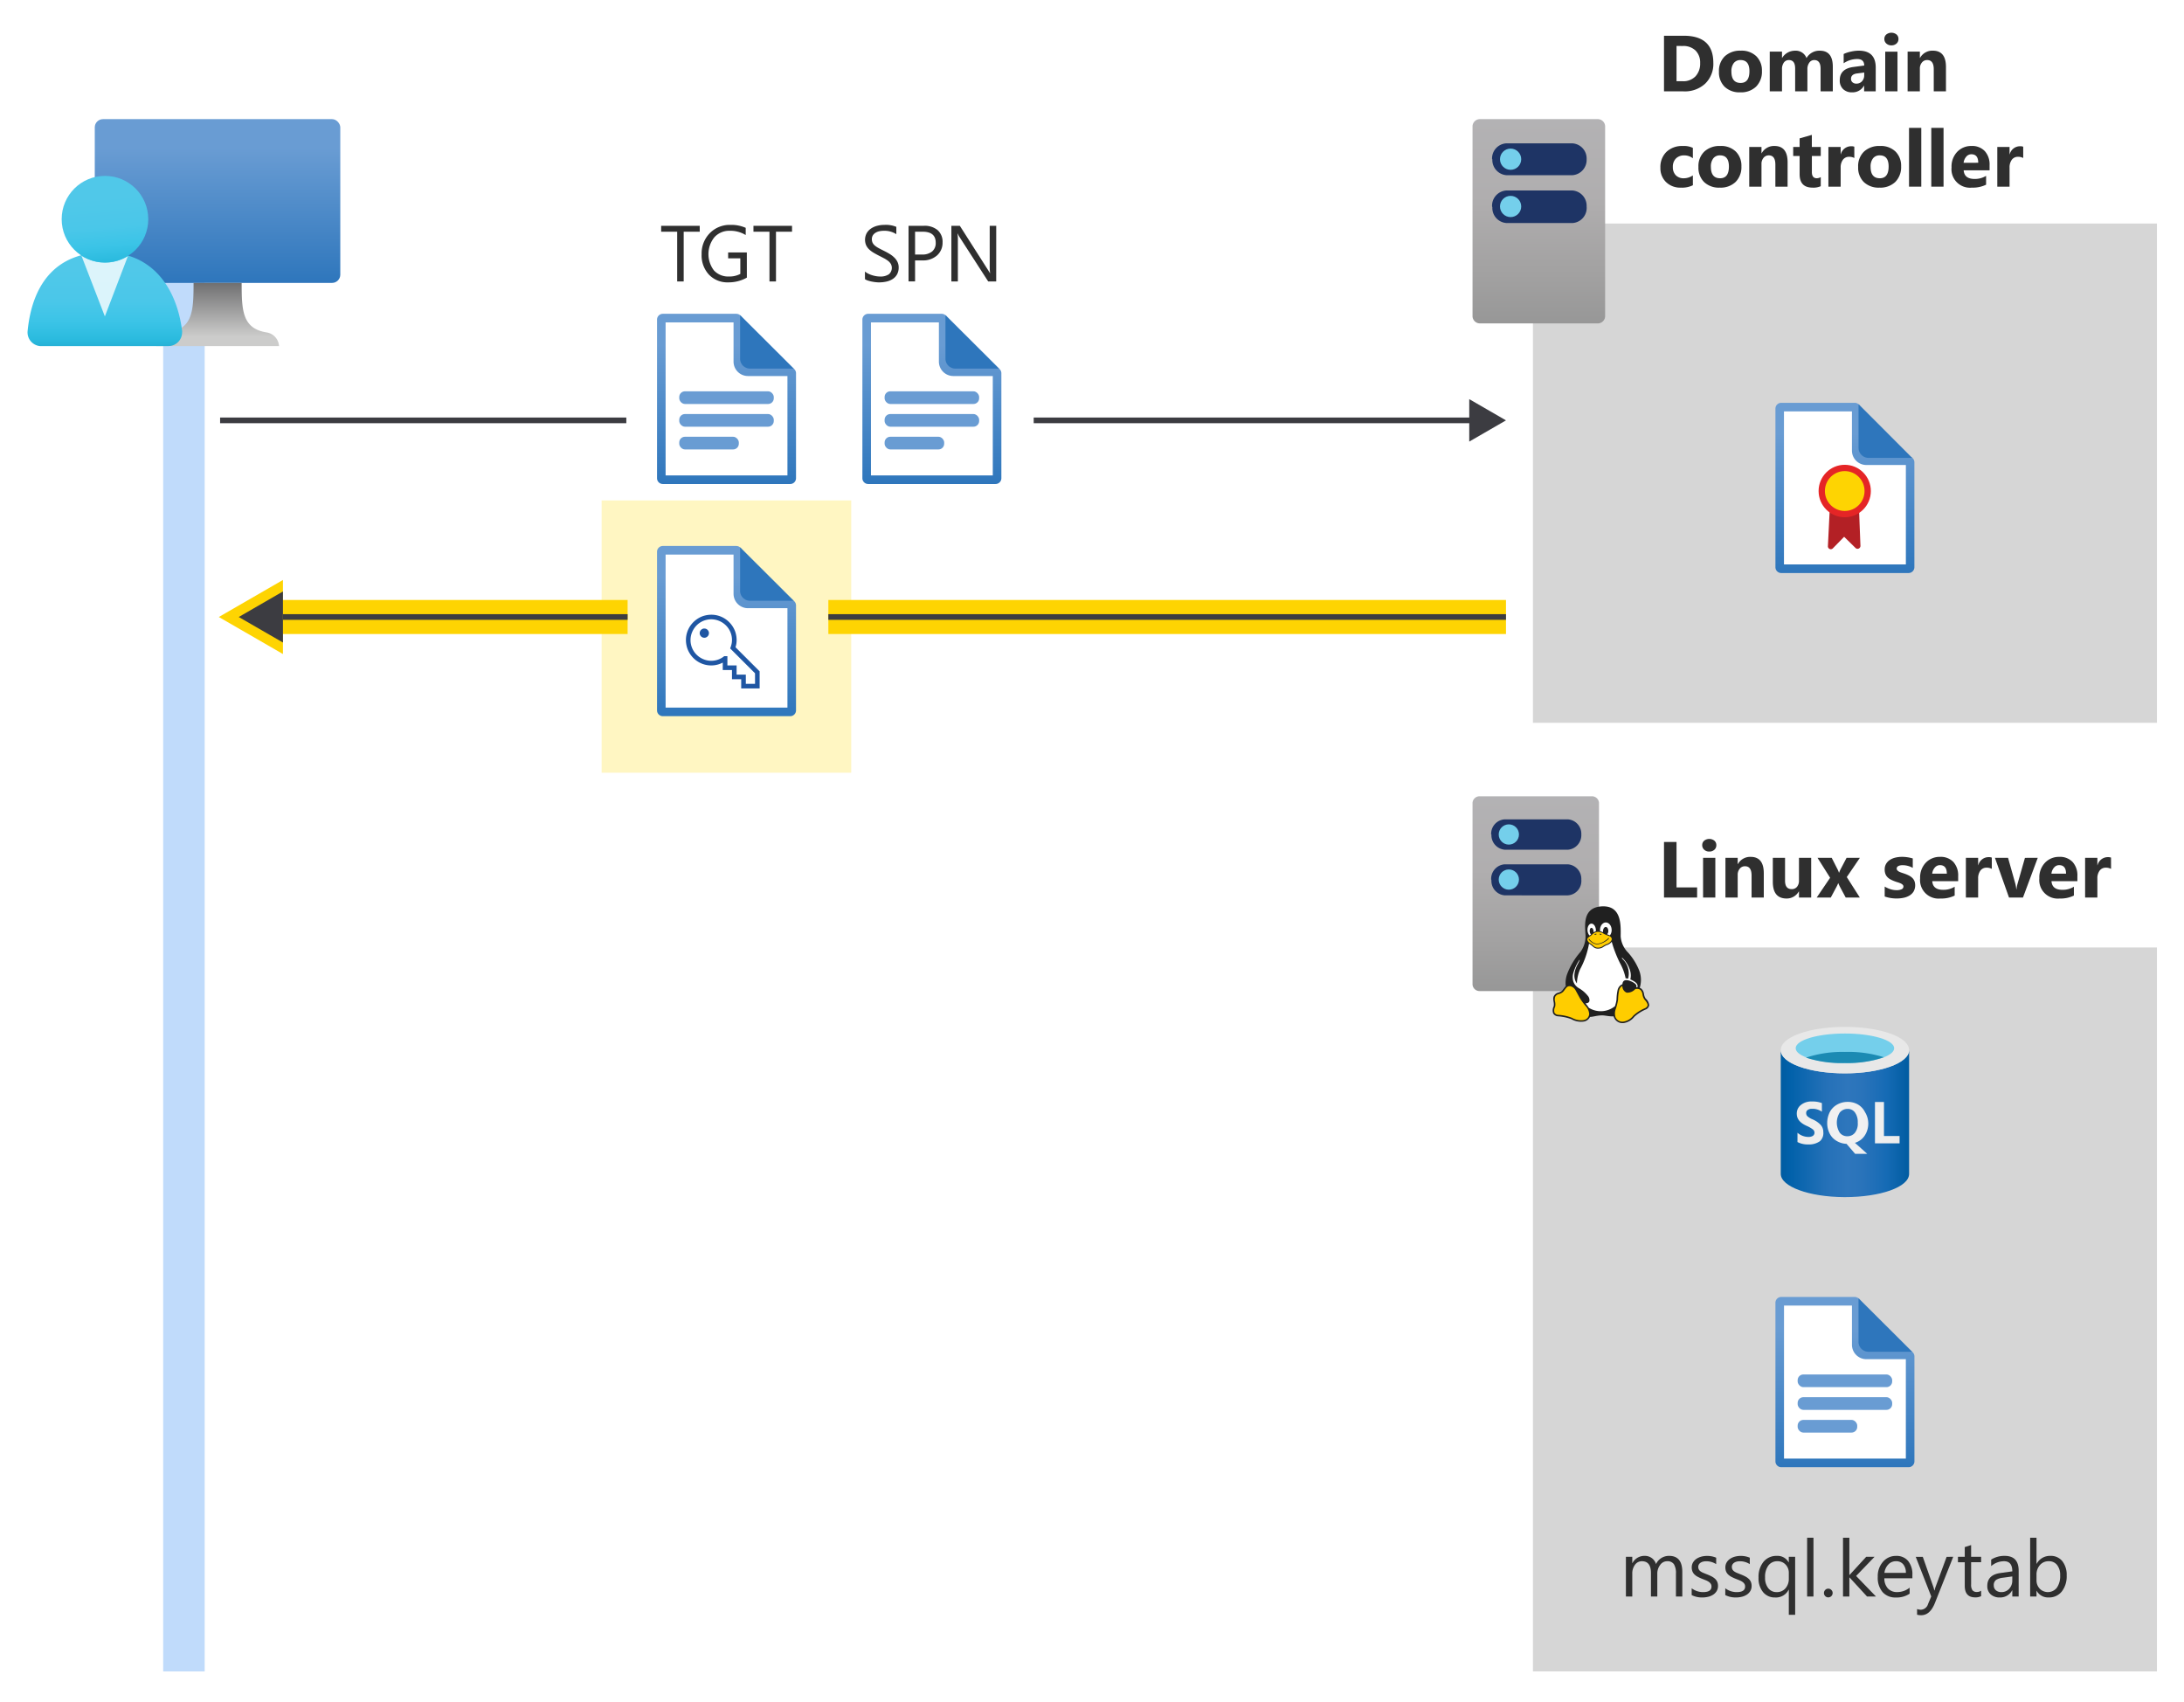<svg xmlns="http://www.w3.org/2000/svg" xmlns:xlink="http://www.w3.org/1999/xlink" viewBox="0 0 385 300">
  <defs>
    <linearGradient id="linear-gradient" x1="270.728" y1="1779.65" x2="270.728" y2="1745.316" gradientTransform="matrix(1, 0, 0, -1, 0, 1920)" gradientUnits="userSpaceOnUse">
      <stop offset="0" stop-color="#b3b2b4"/>
      <stop offset="0.38" stop-color="#b0aeaf"/>
      <stop offset="0.76" stop-color="#a2a1a1"/>
      <stop offset="1" stop-color="#979797"/>
    </linearGradient>
    <linearGradient id="linear-gradient-2" x1="271.269" y1="1899" x2="271.269" y2="1863" xlink:href="#linear-gradient"/>
    <linearGradient id="linear-gradient-3" x1="313.916" y1="1721.953" x2="336.54" y2="1721.953" gradientTransform="matrix(1, 0, 0, -1, 0, 1920)" gradientUnits="userSpaceOnUse">
      <stop offset="0" stop-color="#005ca1"/>
      <stop offset="0.07" stop-color="#0161aa"/>
      <stop offset="0.36" stop-color="#2571b8"/>
      <stop offset="0.52" stop-color="#2e76bc"/>
      <stop offset="0.64" stop-color="#2973ba"/>
      <stop offset="0.82" stop-color="#166bb5"/>
      <stop offset="1" stop-color="#005ca1"/>
    </linearGradient>
    <radialGradient id="radial-gradient" cx="325.863" cy="1721.229" r="12.476" gradientTransform="matrix(1, 0, 0, -1, 0, 1920)" gradientUnits="userSpaceOnUse">
      <stop offset="0" stop-color="#f2f2f3"/>
      <stop offset="0.58" stop-color="#eee"/>
      <stop offset="1" stop-color="#e6e6e6"/>
    </radialGradient>
    <linearGradient id="linear-gradient-4" x1="325.228" y1="1661.4" x2="325.228" y2="1691.4" gradientTransform="matrix(1, 0, 0, -1, 0, 1920)" gradientUnits="userSpaceOnUse">
      <stop offset="0" stop-color="#2e76bc"/>
      <stop offset="0.817" stop-color="#699cd3"/>
    </linearGradient>
    <linearGradient id="linear-gradient-5" x1="128.073" y1="1834.689" x2="128.073" y2="1864.689" xlink:href="#linear-gradient-4"/>
    <linearGradient id="linear-gradient-6" x1="164.273" y1="1834.689" x2="164.273" y2="1864.689" xlink:href="#linear-gradient-4"/>
    <linearGradient id="linear-gradient-7" x1="325.228" y1="1819" x2="325.228" y2="1849" gradientTransform="matrix(1, 0, 0, -1, 0, 1920)" gradientUnits="userSpaceOnUse">
      <stop offset="0" stop-color="#2e76bc"/>
      <stop offset="0.82" stop-color="#699cd3"/>
    </linearGradient>
    <linearGradient id="linear-gradient-8" x1="38.347" y1="1870.137" x2="38.347" y2="1899" xlink:href="#linear-gradient-7"/>
    <linearGradient id="linear-gradient-9" x1="38.36" y1="1859" x2="38.36" y2="1870.137" gradientTransform="matrix(1, 0, 0, -1, 0, 1920)" gradientUnits="userSpaceOnUse">
      <stop offset="0.15" stop-color="#cccccb"/>
      <stop offset="1" stop-color="#707071"/>
    </linearGradient>
    <linearGradient id="linear-gradient-10" x1="18.486" y1="1877.533" x2="18.486" y2="1854.917" gradientTransform="matrix(1, 0, 0, -1, 0, 1920)" gradientUnits="userSpaceOnUse">
      <stop offset="0.22" stop-color="#50c8e9"/>
      <stop offset="0.47" stop-color="#4ac7e9"/>
      <stop offset="0.63" stop-color="#3bc4e7"/>
      <stop offset="0.77" stop-color="#2abade"/>
      <stop offset="0.89" stop-color="#21a5cb"/>
      <stop offset="1" stop-color="#1b8ab3"/>
    </linearGradient>
    <linearGradient id="linear-gradient-11" x1="17.837" y1="1889.667" x2="19.487" y2="1869.133" xlink:href="#linear-gradient-10"/>
    <linearGradient id="linear-gradient-12" x1="128.073" y1="1793.767" x2="128.073" y2="1823.767" xlink:href="#linear-gradient-4"/>
  </defs>
  <g id="Shapes">
    <rect width="385" height="300" fill="#fff"/>
    <rect x="106.056" y="88.2" width="44" height="48" fill="#fee452" opacity="0.35"/>
    <g>
      <rect x="270.228" y="167" width="110" height="127.6" fill="#fff"/>
      <rect x="270.228" y="167" width="110" height="127.6" fill="#767676" opacity="0.3"/>
    </g>
    <g>
      <g>
        <path d="M281.875,173.517a1.237,1.237,0,0,1-1.285,1.166H260.866a1.237,1.237,0,0,1-1.285-1.166v-32a1.237,1.237,0,0,1,1.285-1.165H280.59a1.237,1.237,0,0,1,1.285,1.165Z" fill="url(#linear-gradient)"/>
        <path d="M262.865,155.031a2.569,2.569,0,0,1,2.379-2.689h11.135a2.57,2.57,0,0,1,2.379,2.689h0a2.545,2.545,0,0,1-2.292,2.776c-.029,0-.058.006-.087.007H265.291a2.545,2.545,0,0,1-2.379-2.664Z" fill="#1e3465"/>
        <path d="M262.865,147.084a2.545,2.545,0,0,1,2.379-2.665h11.135a2.545,2.545,0,0,1,2.379,2.665h0a2.569,2.569,0,0,1-2.379,2.688H265.291a2.569,2.569,0,0,1-2.379-2.688Z" fill="#1e3465"/>
        <circle cx="265.981" cy="147.084" r="1.784" fill="#74cfeb"/>
        <circle cx="265.981" cy="155.031" r="1.784" fill="#74cfeb"/>
      </g>
      <g>
        <path d="M290.1,176h0a1.938,1.938,0,0,1-.29-.794,1.579,1.579,0,0,0-.425-.9h0a1.208,1.208,0,0,0-.162-.118,1.1,1.1,0,0,0-.166-.08,4.648,4.648,0,0,0-.149-3.182,10.69,10.69,0,0,0-1.872-2.994,4.5,4.5,0,0,1-1.342-2.9c.02-1.849.2-5.279-3.051-5.283-.133,0-.271,0-.415.017-3.637.292-2.672,4.135-2.726,5.421a4.649,4.649,0,0,1-.9,2.6,12.862,12.862,0,0,0-2.338,3.89,4.649,4.649,0,0,0-.248,2.145c-.033.03-.064.061-.094.093-.223.238-.388.527-.572.721a1.79,1.79,0,0,1-.685.333,1.23,1.23,0,0,0-.743.582h0a1.042,1.042,0,0,0-.111.5,3.159,3.159,0,0,0,.047.476,2.093,2.093,0,0,1,.033.836,1.61,1.61,0,0,0-.09,1.276,1.081,1.081,0,0,0,.808.494,8.513,8.513,0,0,1,2.387.5l.065-.121-.064.121a3.387,3.387,0,0,0,2.251.417,1.461,1.461,0,0,0,1.042-.813c.5,0,1.058-.216,1.944-.265.6-.049,1.353.214,2.218.166a1.132,1.132,0,0,0,.1.269v0a1.617,1.617,0,0,0,1.621.924,2.943,2.943,0,0,0,1.942-1.124l-.105-.087.106.086a6.969,6.969,0,0,1,2.046-1.294.97.97,0,0,0,.562-.736A1.789,1.789,0,0,0,290.1,176" fill="#202020"/>
        <path d="M290.443,177.174c-.011.2-.158.353-.429.516a6.78,6.78,0,0,0-2.116,1.354,2.682,2.682,0,0,1-1.753,1.027,1.316,1.316,0,0,1-1.357-.776h0a2.213,2.213,0,0,1,.047-1.457,9.81,9.81,0,0,0,.4-1.635h0a8.751,8.751,0,0,1,.167-1.557,1.211,1.211,0,0,1,.551-.847l.04-.021a1.234,1.234,0,0,0,.757,1.186,1.884,1.884,0,0,0,1.546-.656l.18-.007a.949.949,0,0,1,.729.212h0a1.4,1.4,0,0,1,.336.756,2,2,0,0,0,.353.916h0c.424.47.56.788.548.991" fill="#ffcd00"/>
        <path d="M280.146,178.672h0v0a1.147,1.147,0,0,1-.967,1.119,3.155,3.155,0,0,1-2.062-.393h0a8.107,8.107,0,0,0-2.459-.531.821.821,0,0,1-.621-.351,1.4,1.4,0,0,1,.105-1.061v0a2.107,2.107,0,0,0-.023-.963,1.365,1.365,0,0,1,.036-.806v0a.928.928,0,0,1,.594-.453,1.893,1.893,0,0,0,.788-.4v0h0c.219-.23.383-.519.575-.724a.75.75,0,0,1,.568-.289h.008a.826.826,0,0,1,.136.012,1.413,1.413,0,0,1,.88.644l.786,1.433h0a9.871,9.871,0,0,0,1.025,1.407,2.3,2.3,0,0,1,.626,1.359" fill="#ffcd00"/>
        <path d="M284.068,165.313a.76.76,0,0,0-.412-.332h0a6.42,6.42,0,0,1-.91-.375,1.918,1.918,0,0,0-1.042-.359,1.258,1.258,0,0,0-.4.068,1.983,1.983,0,0,0-.721.5h0a1.681,1.681,0,0,1-.153.116c-.089.065-.223.163-.415.307a.418.418,0,0,0-.167.49,1.182,1.182,0,0,0,.592.616h0a4.279,4.279,0,0,1,.527.43,1.219,1.219,0,0,0,.278.173,1.135,1.135,0,0,0,.385.085,1.487,1.487,0,0,0,.869-.224,4.005,4.005,0,0,1,.668-.375h0a1.405,1.405,0,0,0,.914-.727.478.478,0,0,0-.011-.4" fill="#ffcd00"/>
        <path d="M282.87,166.01a2.881,2.881,0,0,1-1.281.433,1.771,1.771,0,0,1-1.1-.426c-.132-.1-.24-.209-.321-.285-.141-.111-.124-.267-.066-.263.1.013.111.14.172.2.083.078.187.178.312.277a1.612,1.612,0,0,0,1,.392,2.776,2.776,0,0,0,1.2-.412,6.379,6.379,0,0,0,.558-.393c.135-.1.13-.217.24-.2s.029.131-.126.267a3.5,3.5,0,0,1-.594.417" fill="#202020"/>
        <path d="M288.622,174.025c-.053,0-.1,0-.154,0h-.014c.129-.407-.156-.708-.917-1.052-.788-.346-1.416-.312-1.522.392-.007.036-.012.074-.017.112a1.248,1.248,0,0,0-.177.079,1.494,1.494,0,0,0-.685,1.021,8.778,8.778,0,0,0-.175,1.607h0a6.266,6.266,0,0,1-.274,1.165,3.974,3.974,0,0,1-4.607.282c-.1-.164-.221-.325-.343-.485-.078-.1-.158-.2-.237-.3a.977.977,0,0,0,.4-.074.5.5,0,0,0,.273-.283,1.133,1.133,0,0,0-.3-1,5.448,5.448,0,0,0-1.54-1.309h0a2.183,2.183,0,0,1-.989-1.2,2.7,2.7,0,0,1-.012-1.416,8.391,8.391,0,0,1,1.1-2.38c.093-.068.033.127-.349.837-.343.648-.983,2.146-.106,3.315a6.933,6.933,0,0,1,.556-2.474,14.818,14.818,0,0,0,1.582-4.533c.042.03.185.127.249.163h0a4.733,4.733,0,0,1,.508.416,1.251,1.251,0,0,0,.751.292l.1,0a1.678,1.678,0,0,0,.859-.247,4.456,4.456,0,0,1,.638-.362h0a1.711,1.711,0,0,0,.9-.6,20.812,20.812,0,0,0,1.5,3.851,8.958,8.958,0,0,1,.949,2.6,1.544,1.544,0,0,1,.44.056,3.511,3.511,0,0,0-.938-3.415c-.189-.183-.2-.265-.1-.261a4.937,4.937,0,0,1,1.417,2.372,3.042,3.042,0,0,1,.016,1.436c.058.024.117.05.177.079.889.433,1.218.809,1.06,1.323" fill="#fff"/>
        <path d="M284.109,163.9a1.547,1.547,0,0,1-.131.659,1.325,1.325,0,0,1-.185.309l-.077-.034c-.091-.039-.172-.071-.245-.1s-.129-.046-.187-.066a.841.841,0,0,0,.157-.187.982.982,0,0,0,.074-.358l0-.017a1.01,1.01,0,0,0-.052-.347.639.639,0,0,0-.16-.271.322.322,0,0,0-.229-.1h-.012a.336.336,0,0,0-.223.089.635.635,0,0,0-.18.258.984.984,0,0,0-.074.36v.015a1.059,1.059,0,0,0,.014.206,2.569,2.569,0,0,0-.523-.178,1.755,1.755,0,0,1-.014-.2v-.018a1.524,1.524,0,0,1,.13-.66,1.171,1.171,0,0,1,.37-.485.816.816,0,0,1,.51-.181h.008a.818.818,0,0,1,.5.172,1.145,1.145,0,0,1,.378.478,1.533,1.533,0,0,1,.144.638v.018" fill="#fff"/>
        <path d="M281.322,164.146l-.071.022a1.481,1.481,0,0,0-.339.163.9.9,0,0,0,0-.221V164.1a.94.94,0,0,0-.07-.283.549.549,0,0,0-.142-.209.229.229,0,0,0-.158-.066h-.017a.232.232,0,0,0-.163.095.556.556,0,0,0-.1.23.916.916,0,0,0-.019.3v.012a.946.946,0,0,0,.069.284.532.532,0,0,0,.143.208.292.292,0,0,0,.029.023c-.061.047-.1.08-.151.116l-.114.084a1.028,1.028,0,0,1-.238-.353,1.591,1.591,0,0,1-.131-.563h0a1.56,1.56,0,0,1,.066-.575.979.979,0,0,1,.246-.431.531.531,0,0,1,.359-.173h.032a.531.531,0,0,1,.345.132,1,1,0,0,1,.294.4,1.57,1.57,0,0,1,.131.563h0a1.744,1.744,0,0,1,0,.251" fill="#fff"/>
        <path d="M281.938,164.645c.015.05.1.042.142.066s.074.067.12.068.111-.015.117-.058-.076-.094-.13-.115a.275.275,0,0,0-.223,0c-.015.009-.031.028-.026.044" fill="#202020"/>
        <path d="M281.463,164.645c-.015.05-.1.042-.142.066s-.074.067-.119.068-.112-.015-.118-.058.076-.094.13-.115a.275.275,0,0,1,.223,0c.015.009.031.028.026.044" fill="#202020"/>
      </g>
    </g>
    <g>
      <rect x="270.228" y="39.4" width="110" height="88" fill="#fff"/>
      <rect x="270.228" y="39.4" width="110" height="88" fill="#767676" opacity="0.3"/>
    </g>
    <g>
      <rect x="28.763" y="35" width="7.318" height="259.6" fill="#fff"/>
      <rect x="28.763" y="35" width="7.318" height="259.6" fill="#83b9f9" opacity="0.5"/>
    </g>
    <g>
      <path d="M282.956,55.777A1.3,1.3,0,0,1,281.609,57H260.928a1.3,1.3,0,0,1-1.347-1.222V22.223A1.3,1.3,0,0,1,260.928,21h20.681a1.3,1.3,0,0,1,1.347,1.222Z" fill="url(#linear-gradient-2)"/>
      <path d="M263.024,36.393a2.694,2.694,0,0,1,2.494-2.819h11.675a2.7,2.7,0,0,1,2.5,2.819h0a2.669,2.669,0,0,1-2.4,2.912l-.092.007H265.568a2.669,2.669,0,0,1-2.494-2.794Z" fill="#1e3465"/>
      <path d="M263.024,28.061a2.669,2.669,0,0,1,2.494-2.794h11.675a2.669,2.669,0,0,1,2.5,2.794h0a2.7,2.7,0,0,1-2.5,2.819H265.568a2.694,2.694,0,0,1-2.494-2.819Z" fill="#1e3465"/>
      <circle cx="266.292" cy="28.061" r="1.871" fill="#74cfeb"/>
      <circle cx="266.292" cy="36.393" r="1.871" fill="#74cfeb"/>
    </g>
    <g>
      <path d="M325.228,189.188c-6.247,0-11.312-1.764-11.312-4.094v21.812c0,2.241,4.976,4.059,11.153,4.094h.159c6.247,0,11.312-1.765,11.312-4.094V185.094C336.54,187.371,331.475,189.188,325.228,189.188Z" fill="url(#linear-gradient-3)"/>
      <path d="M336.54,185.094c0,2.277-5.065,4.094-11.312,4.094s-11.312-1.764-11.312-4.094S318.981,181,325.228,181s11.312,1.765,11.312,4.094" fill="#e8e8e8"/>
      <path d="M333.91,184.759c0,1.447-3.9,2.612-8.682,2.612s-8.683-1.165-8.683-2.612,3.9-2.594,8.683-2.594,8.682,1.164,8.682,2.594" fill="#74cfeb"/>
      <path d="M325.228,185.412a20.375,20.375,0,0,0-6.865,1.006,20.175,20.175,0,0,0,6.865.953,19.683,19.683,0,0,0,6.864-1.024A20.864,20.864,0,0,0,325.228,185.412Z" fill="#1b8ab3"/>
      <path d="M332.11,200.235v-6h-1.588v7.289h4.341v-1.289Zm-12.6-2.947a3.216,3.216,0,0,1-.9-.547.777.777,0,0,1-.212-.565.6.6,0,0,1,.265-.529,1.2,1.2,0,0,1,.741-.212,2.862,2.862,0,0,1,1.765.512v-1.518a4.577,4.577,0,0,0-1.765-.282,2.891,2.891,0,0,0-1.923.6,1.9,1.9,0,0,0-.741,1.571c0,.9.564,1.606,1.764,2.135a5.06,5.06,0,0,1,1.094.635.742.742,0,0,1,.265.565.672.672,0,0,1-.282.547,1.425,1.425,0,0,1-.794.194,2.93,2.93,0,0,1-1.924-.741v1.641a3.834,3.834,0,0,0,1.888.424,3.314,3.314,0,0,0,2.083-.583,1.906,1.906,0,0,0,.582-1.606,1.854,1.854,0,0,0-.441-1.235A4.287,4.287,0,0,0,319.51,197.288Zm9.247,2.806a3.863,3.863,0,0,0,0-4.094,3.192,3.192,0,0,0-1.235-1.324,3.532,3.532,0,0,0-1.765-.458,3.727,3.727,0,0,0-1.906.476A3.283,3.283,0,0,0,322.563,196a4.346,4.346,0,0,0-.459,2.012,3.986,3.986,0,0,0,.424,1.764,3.093,3.093,0,0,0,1.217,1.306,3.638,3.638,0,0,0,1.765.53l1.518,1.764h2.135l-2.171-1.941A3.156,3.156,0,0,0,328.757,200.094Zm-1.765-.441a1.661,1.661,0,0,1-1.341.618,1.627,1.627,0,0,1-1.341-.636,3.3,3.3,0,0,1,0-3.529,1.764,1.764,0,0,1,1.377-.653,1.535,1.535,0,0,1,1.323.653,2.86,2.86,0,0,1,.477,1.765A2.579,2.579,0,0,1,326.992,199.653Z" fill="url(#radial-gradient)"/>
    </g>
    <g id="abc3e3f9-d4db-41ad-8b60-378d1c3348f7">
      <g>
        <g>
          <path d="M326.933,228.823H314.164a1.009,1.009,0,0,0-1.008,1.009h0v27.534a1.008,1.008,0,0,0,1.007,1.01h22.128a1.009,1.009,0,0,0,1-1.01V239.145a1.009,1.009,0,0,0-1-1.01h-7.343a1.009,1.009,0,0,1-1-1.008v-7.294a1,1,0,0,0-.99-1.01Z" fill="#fff"/>
          <path d="M326.466,230.113v6.915A2.541,2.541,0,0,0,329,239.567h6.967v17.52H314.489V230.113h11.977m.488-1.513H314a1.023,1.023,0,0,0-1.023,1.023v27.952A1.023,1.023,0,0,0,314,258.6h22.455a1.023,1.023,0,0,0,1.024-1.023v-18.5a1.023,1.023,0,0,0-1.024-1.024H329a1.022,1.022,0,0,1-1.021-1.025h0v-7.4a1.024,1.024,0,0,0-1.022-1.025Z" fill="url(#linear-gradient-4)"/>
          <path d="M337.088,238.257l-9.464-9.434v7.687a1.736,1.736,0,0,0,1.724,1.747h7.74Z" fill="#2e76bc"/>
        </g>
        <rect x="316.894" y="242.26" width="16.665" height="2.235" rx="1.005" fill="#699cd3"/>
        <rect x="316.894" y="246.265" width="16.665" height="2.235" rx="1.005" fill="#699cd3"/>
        <rect x="316.894" y="250.27" width="10.503" height="2.235" rx="1.005" fill="#699cd3"/>
      </g>
    </g>
    <g id="abc3e3f9-d4db-41ad-8b60-378d1c3348f7-2" data-name="abc3e3f9-d4db-41ad-8b60-378d1c3348f7">
      <g>
        <g>
          <path d="M129.778,55.534H117.009A1.008,1.008,0,0,0,116,56.542V84.077a1.008,1.008,0,0,0,1.007,1.01h22.128a1.008,1.008,0,0,0,1-1.01V65.856a1.008,1.008,0,0,0-1-1.01h-7.343a1.009,1.009,0,0,1-1-1.009V56.544a1,1,0,0,0-.99-1.01Z" fill="#fff"/>
          <path d="M129.311,56.824v6.915a2.54,2.54,0,0,0,2.533,2.538h6.967V83.8H117.334V56.824h11.977m.488-1.513H116.846a1.023,1.023,0,0,0-1.023,1.023V84.286a1.023,1.023,0,0,0,1.021,1.025H139.3a1.024,1.024,0,0,0,1.024-1.024h0v-18.5a1.023,1.023,0,0,0-1.024-1.023h-7.455a1.023,1.023,0,0,1-1.021-1.025h0v-7.4a1.023,1.023,0,0,0-1.022-1.025Z" fill="url(#linear-gradient-5)"/>
          <path d="M139.933,64.967l-9.464-9.433v7.687a1.735,1.735,0,0,0,1.724,1.746h7.74Z" fill="#2e76bc"/>
        </g>
        <rect x="119.739" y="68.971" width="16.665" height="2.235" rx="1.005" fill="#699cd3"/>
        <rect x="119.739" y="72.976" width="16.665" height="2.235" rx="1.005" fill="#699cd3"/>
        <rect x="119.739" y="76.981" width="10.503" height="2.235" rx="1.005" fill="#699cd3"/>
      </g>
    </g>
    <g id="abc3e3f9-d4db-41ad-8b60-378d1c3348f7-3" data-name="abc3e3f9-d4db-41ad-8b60-378d1c3348f7">
      <g>
        <g>
          <path d="M165.978,55.534H153.21a1.008,1.008,0,0,0-1.009,1.008V84.077a1.008,1.008,0,0,0,1.007,1.01h22.128a1.007,1.007,0,0,0,1-1.01V65.856a1.007,1.007,0,0,0-1-1.01h-7.343a1.009,1.009,0,0,1-1-1.009V56.544a1,1,0,0,0-.99-1.01Z" fill="#fff"/>
          <path d="M165.511,56.824v6.915a2.54,2.54,0,0,0,2.534,2.538h6.966V83.8H153.535V56.824h11.976M166,55.311H153.046a1.023,1.023,0,0,0-1.023,1.023V84.286a1.024,1.024,0,0,0,1.022,1.025H175.5a1.024,1.024,0,0,0,1.023-1.024h0v-18.5a1.023,1.023,0,0,0-1.023-1.023h-7.455a1.024,1.024,0,0,1-1.022-1.025h0v-7.4A1.023,1.023,0,0,0,166,55.311Z" fill="url(#linear-gradient-6)"/>
          <path d="M176.133,64.967l-9.463-9.433v7.687a1.734,1.734,0,0,0,1.723,1.746h7.74Z" fill="#2e76bc"/>
        </g>
        <rect x="155.94" y="68.971" width="16.665" height="2.235" rx="1.005" fill="#699cd3"/>
        <rect x="155.94" y="72.976" width="16.665" height="2.235" rx="1.005" fill="#699cd3"/>
        <rect x="155.94" y="76.981" width="10.503" height="2.235" rx="1.005" fill="#699cd3"/>
      </g>
    </g>
    <g>
      <path d="M326.992,71.229H314.163a1.006,1.006,0,0,0-1.006,1.006v27.53a1.006,1.006,0,0,0,1.006,1.006h22.129a1.006,1.006,0,0,0,1.006-1.006V81.553a1.024,1.024,0,0,0-1.006-1.024h-7.341a.988.988,0,0,1-1.006-.97V72.235A1.007,1.007,0,0,0,326.992,71.229Z" fill="#fff"/>
      <path d="M326.463,72.518v6.917A2.542,2.542,0,0,0,329,81.959h6.971V99.482H314.481V72.518h11.982M326.992,71H314a1.023,1.023,0,0,0-1.023,1.024V99.976A1.023,1.023,0,0,0,314,101h22.447a1.023,1.023,0,0,0,1.024-1.024V81.482a1.023,1.023,0,0,0-1.024-1.023H329a1.023,1.023,0,0,1-1.023-1.024V72.024A1.024,1.024,0,0,0,326.992,71Z" fill="url(#linear-gradient-7)"/>
      <path d="M337.087,80.706l-9.459-9.477v7.712a1.765,1.765,0,0,0,1.764,1.765Z" fill="#2e76bc"/>
      <path id="a6d81f9b-1c9b-4163-b425-427db8835c56" d="M327.716,89.847a3.9,3.9,0,0,1-5.171,0l-.317,6.406a.511.511,0,0,0,.882.388l1.977-2.029,2.011,1.976a.512.512,0,0,0,.865-.388Z" fill="#b32025"/>
      <ellipse id="f228121b-524c-412f-81f5-af7174f3554f" cx="325.192" cy="86.547" rx="4.606" ry="4.624" fill="#e52526"/>
      <ellipse id="fd9247f0-1f16-45ab-bd99-d7272783472c" cx="325.192" cy="86.547" rx="3.494" ry="3.512" fill="#fed402"/>
    </g>
    <g>
      <g>
        <rect x="16.706" y="21" width="43.282" height="28.863" rx="1.447" fill="url(#linear-gradient-8)"/>
        <path d="M47.042,58.6c-4.289-.672-4.444-3.773-4.444-8.734H34.122c0,4.961-.155,8.062-4.444,8.734A2.584,2.584,0,0,0,27.533,61H49.187A2.584,2.584,0,0,0,47.042,58.6Z" fill="url(#linear-gradient-9)"/>
      </g>
      <g>
        <path d="M29.687,61A2.417,2.417,0,0,0,32.1,58.583h0a.792.792,0,0,0,0-.283c-.967-7.617-5.284-13.817-13.617-13.817S5.72,49.733,4.87,58.317A2.433,2.433,0,0,0,7.028,61l.026,0Z" fill="url(#linear-gradient-10)"/>
        <path d="M18.487,46.283a7.646,7.646,0,0,1-4.133-1.216l4.133,10.7,4.067-10.634A7.547,7.547,0,0,1,18.487,46.283Z" fill="#fff" opacity="0.8" style="isolation: isolate"/>
        <circle cx="18.504" cy="38.633" r="7.633" fill="url(#linear-gradient-11)"/>
      </g>
    </g>
    <g>
      <g id="abc3e3f9-d4db-41ad-8b60-378d1c3348f7-4" data-name="abc3e3f9-d4db-41ad-8b60-378d1c3348f7">
        <g>
          <path d="M129.778,96.456H117.009A1.008,1.008,0,0,0,116,97.464V125a1.008,1.008,0,0,0,1.007,1.01h22.128a1.008,1.008,0,0,0,1-1.01V106.778a1.008,1.008,0,0,0-1-1.01h-7.343a1.009,1.009,0,0,1-1-1.009V97.466a1,1,0,0,0-.99-1.01Z" fill="#fff"/>
          <path d="M129.311,97.746v6.915a2.54,2.54,0,0,0,2.533,2.538h6.967v17.52H117.334V97.746h11.977m.488-1.513H116.846a1.023,1.023,0,0,0-1.023,1.023v27.952a1.023,1.023,0,0,0,1.021,1.025H139.3a1.024,1.024,0,0,0,1.024-1.024h0v-18.5a1.023,1.023,0,0,0-1.024-1.023h-7.455a1.023,1.023,0,0,1-1.021-1.025h0v-7.4a1.023,1.023,0,0,0-1.022-1.025Z" fill="url(#linear-gradient-12)"/>
          <path d="M139.933,105.889l-9.464-9.433v7.687a1.735,1.735,0,0,0,1.724,1.746h7.74Z" fill="#2e76bc"/>
        </g>
      </g>
      <path d="M133.91,118.33v3.015h-3.25V119.72h-1.625V118.1H127.41v-1.314a4.342,4.342,0,0,1-.984.375,4.435,4.435,0,0,1-3.3-.483,4.482,4.482,0,0,1-.9-.7,4.6,4.6,0,0,1-.7-.908,4.245,4.245,0,0,1-.451-1.066,4.743,4.743,0,0,1-.158-1.187,4.415,4.415,0,0,1,.609-2.254,4.556,4.556,0,0,1,.7-.9,4.63,4.63,0,0,1,.908-.705,4.233,4.233,0,0,1,1.067-.45,4.691,4.691,0,0,1,1.187-.159,4.41,4.41,0,0,1,1.187.159,4.458,4.458,0,0,1,1.066.45,4.523,4.523,0,0,1,.9.7,4.624,4.624,0,0,1,.705.907,4.252,4.252,0,0,1,.451,1.067,4.736,4.736,0,0,1,.158,1.187,4.035,4.035,0,0,1-.051.641,4.227,4.227,0,0,1-.146.622Zm-.813.343-4.38-4.38a5.935,5.935,0,0,0,.229-.724,3.166,3.166,0,0,0,.089-.755,3.56,3.56,0,0,0-.286-1.422,3.619,3.619,0,0,0-.787-1.162,3.745,3.745,0,0,0-1.162-.78,3.625,3.625,0,0,0-4,.78,3.789,3.789,0,0,0-.781,1.162,3.64,3.64,0,0,0-.292,1.422,3.567,3.567,0,0,0,.286,1.422,3.614,3.614,0,0,0,.787,1.161,3.76,3.76,0,0,0,1.162.781,3.61,3.61,0,0,0,3.7-.52h.565v1.625h1.625v1.625h1.625v1.625H133.1Zm-8.937-7.89a.79.79,0,0,1,.317.063.812.812,0,0,1,.254.171.892.892,0,0,1,.178.261.682.682,0,0,1,.063.317.79.79,0,0,1-.063.317.82.82,0,0,1-.172.254.869.869,0,0,1-.26.178.683.683,0,0,1-.317.064.8.8,0,0,1-.318-.064.812.812,0,0,1-.254-.171.89.89,0,0,1-.177-.261.683.683,0,0,1-.064-.317.774.774,0,0,1,.064-.317.8.8,0,0,1,.171-.254.9.9,0,0,1,.26-.178A.676.676,0,0,1,124.16,110.783Z" fill="#1f56a3"/>
    </g>
    <line x1="38.801" y1="74.093" x2="110.41" y2="74.093" fill="none" stroke="#3c3c41" stroke-miterlimit="10"/>
    <g>
      <line x1="182.222" y1="74.093" x2="260.096" y2="74.093" fill="none" stroke="#3c3c41" stroke-miterlimit="10"/>
      <polygon points="259.002 77.833 265.478 74.093 259.002 70.353 259.002 77.833" fill="#3c3c41"/>
    </g>
    <g>
      <line x1="146.023" y1="108.751" x2="265.478" y2="108.751" fill="none" stroke="#fed402" stroke-miterlimit="10" stroke-width="6"/>
      <line x1="146.023" y1="108.751" x2="265.478" y2="108.751" fill="none" stroke="#3c3c41" stroke-miterlimit="10"/>
    </g>
    <g>
      <g>
        <line x1="110.637" y1="108.751" x2="47.219" y2="108.751" fill="none" stroke="#fed402" stroke-miterlimit="10" stroke-width="6"/>
        <line x1="110.637" y1="108.751" x2="47.219" y2="108.751" fill="none" stroke="#3c3c41" stroke-miterlimit="10"/>
      </g>
      <polygon points="49.878 102.224 38.574 108.751 49.878 115.279 49.878 102.224" fill="#fed402"/>
      <polygon points="49.878 104.251 42.085 108.751 49.878 113.251 49.878 104.251" fill="#3c3c41"/>
    </g>
  </g>
  <g id="Text">
    <g>
      <path d="M299.172,158.2h-5.838v-9.8h2.208v8.012h3.63Z" fill="#2f2f2f"/>
      <path d="M301.315,150.092a1.261,1.261,0,0,1-.895-.324,1.046,1.046,0,0,1-.349-.8,1.007,1.007,0,0,1,.349-.793,1.464,1.464,0,0,1,1.794,0,1.013,1.013,0,0,1,.345.793,1.044,1.044,0,0,1-.345.807A1.286,1.286,0,0,1,301.315,150.092Zm1.067,8.108h-2.161v-7h2.161Z" fill="#2f2f2f"/>
      <path d="M310.924,158.2h-2.153v-3.89q0-1.626-1.162-1.627a1.156,1.156,0,0,0-.923.431,1.644,1.644,0,0,0-.362,1.094V158.2h-2.16v-7h2.16v1.107h.027a2.476,2.476,0,0,1,2.249-1.278q2.325,0,2.324,2.885Z" fill="#2f2f2f"/>
      <path d="M319.278,158.2h-2.153v-1.067h-.034a2.444,2.444,0,0,1-2.14,1.238q-2.435,0-2.434-2.947V151.2h2.154v4.033q0,1.483,1.176,1.483a1.165,1.165,0,0,0,.93-.406,1.643,1.643,0,0,0,.348-1.1V151.2h2.153Z" fill="#2f2f2f"/>
      <path d="M327.864,151.2l-2.31,3.39,2.3,3.61h-2.489l-1.011-1.887a6.73,6.73,0,0,1-.294-.636h-.028a4.378,4.378,0,0,1-.28.615l-1.018,1.908h-2.482l2.365-3.487-2.221-3.513h2.5l1,1.962a4.3,4.3,0,0,1,.28.656h.027a4.629,4.629,0,0,1,.294-.67l1.019-1.948Z" fill="#2f2f2f"/>
      <path d="M332.239,158.015v-1.75a4.631,4.631,0,0,0,1.063.479,3.517,3.517,0,0,0,1,.157,2.141,2.141,0,0,0,.905-.157.508.508,0,0,0,.332-.479.448.448,0,0,0-.15-.342,1.412,1.412,0,0,0-.387-.239,4.3,4.3,0,0,0-.516-.184q-.281-.083-.54-.185a5.289,5.289,0,0,1-.735-.338,2.107,2.107,0,0,1-.533-.421,1.644,1.644,0,0,1-.328-.554,2.211,2.211,0,0,1-.113-.745,1.913,1.913,0,0,1,.256-1.011,2.1,2.1,0,0,1,.684-.694,3.148,3.148,0,0,1,.977-.4,5.128,5.128,0,0,1,1.146-.126,6.328,6.328,0,0,1,.943.072,6.978,6.978,0,0,1,.944.208v1.668a3.415,3.415,0,0,0-.879-.359,3.734,3.734,0,0,0-.919-.119,2.054,2.054,0,0,0-.4.037,1.313,1.313,0,0,0-.331.11.6.6,0,0,0-.225.184.423.423,0,0,0-.082.256.477.477,0,0,0,.123.329,1.056,1.056,0,0,0,.321.235,3.114,3.114,0,0,0,.441.178c.162.052.322.106.482.161a6.127,6.127,0,0,1,.779.328,2.473,2.473,0,0,1,.6.417,1.635,1.635,0,0,1,.383.56,2.246,2.246,0,0,1-.137,1.829,2.162,2.162,0,0,1-.718.718,3.252,3.252,0,0,1-1.032.4,5.678,5.678,0,0,1-1.213.127A6.261,6.261,0,0,1,332.239,158.015Z" fill="#2f2f2f"/>
      <path d="M345.189,155.315h-4.567q.109,1.524,1.921,1.524a3.743,3.743,0,0,0,2.03-.547v1.559a5.331,5.331,0,0,1-2.522.52,3.258,3.258,0,0,1-3.568-3.562,3.75,3.75,0,0,1,1.011-2.762,3.372,3.372,0,0,1,2.489-1.018,3.061,3.061,0,0,1,2.369.909,3.507,3.507,0,0,1,.837,2.468Zm-2-1.326q0-1.5-1.217-1.5a1.16,1.16,0,0,0-.9.431,1.956,1.956,0,0,0-.461,1.073Z" fill="#2f2f2f"/>
      <path d="M351.12,153.148a1.875,1.875,0,0,0-.909-.212,1.306,1.306,0,0,0-1.1.516,2.249,2.249,0,0,0-.4,1.405V158.2h-2.16v-7h2.16v1.3h.027a1.869,1.869,0,0,1,1.846-1.422,1.385,1.385,0,0,1,.533.082Z" fill="#2f2f2f"/>
      <path d="M359.219,151.2l-2.605,7h-2.461l-2.481-7h2.311l1.216,4.313a6.392,6.392,0,0,1,.24,1.244h.027a6.967,6.967,0,0,1,.253-1.2l1.244-4.354Z" fill="#2f2f2f"/>
      <path d="M366.206,155.315H361.64q.11,1.524,1.921,1.524a3.745,3.745,0,0,0,2.03-.547v1.559a5.331,5.331,0,0,1-2.522.52,3.259,3.259,0,0,1-3.569-3.562,3.751,3.751,0,0,1,1.012-2.762A3.371,3.371,0,0,1,363,151.029a3.058,3.058,0,0,1,2.369.909,3.5,3.5,0,0,1,.837,2.468Zm-2-1.326q0-1.5-1.216-1.5a1.16,1.16,0,0,0-.9.431,1.957,1.957,0,0,0-.462,1.073Z" fill="#2f2f2f"/>
      <path d="M372.138,153.148a1.881,1.881,0,0,0-.909-.212,1.31,1.31,0,0,0-1.1.516,2.249,2.249,0,0,0-.4,1.405V158.2h-2.161v-7h2.161v1.3h.027a1.869,1.869,0,0,1,1.846-1.422,1.388,1.388,0,0,1,.533.082Z" fill="#2f2f2f"/>
    </g>
    <g>
      <path d="M293.334,16.1V6.3h3.472q5.223,0,5.223,4.778a4.831,4.831,0,0,1-1.425,3.657,5.256,5.256,0,0,1-3.8,1.368ZM295.542,8.1v6.214h1.093a2.959,2.959,0,0,0,2.253-.862,3.271,3.271,0,0,0,.817-2.345,2.965,2.965,0,0,0-.81-2.2,3.087,3.087,0,0,0-2.273-.8Z" fill="#2f2f2f"/>
      <path d="M306.773,16.272a3.765,3.765,0,0,1-2.751-.98,3.556,3.556,0,0,1-1-2.663,3.553,3.553,0,0,1,1.039-2.717,3.928,3.928,0,0,1,2.81-.981,3.715,3.715,0,0,1,2.734.981,3.483,3.483,0,0,1,.991,2.594,3.7,3.7,0,0,1-1.022,2.755A3.8,3.8,0,0,1,306.773,16.272Zm.055-5.687a1.443,1.443,0,0,0-1.19.526,2.326,2.326,0,0,0-.423,1.491q0,2.016,1.626,2.016,1.552,0,1.552-2.071Q308.393,10.585,306.828,10.585Z" fill="#2f2f2f"/>
      <path d="M323.09,16.1h-2.153V12.109q0-1.524-1.121-1.524a1.031,1.031,0,0,0-.869.458,1.884,1.884,0,0,0-.335,1.142V16.1h-2.16V12.068q0-1.482-1.1-1.483a1.059,1.059,0,0,0-.886.437,1.926,1.926,0,0,0-.331,1.19V16.1h-2.16v-7h2.16V10.2h.027a2.654,2.654,0,0,1,2.263-1.264,2.016,2.016,0,0,1,2.03,1.305,2.59,2.59,0,0,1,2.352-1.305q2.281,0,2.283,2.816Z" fill="#2f2f2f"/>
      <path d="M330.655,16.1h-2.043V15.1h-.028a2.284,2.284,0,0,1-2.085,1.175,2.18,2.18,0,0,1-1.6-.577,2.069,2.069,0,0,1-.584-1.542q0-2.037,2.413-2.351l1.9-.253q0-1.149-1.244-1.149a4.246,4.246,0,0,0-2.379.746V9.519a5.372,5.372,0,0,1,1.234-.411,6.513,6.513,0,0,1,1.425-.177q2.994,0,2.994,2.987Zm-2.03-2.844v-.472l-1.271.164q-1.053.138-1.053.95a.784.784,0,0,0,.256.605.982.982,0,0,0,.694.236,1.28,1.28,0,0,0,.991-.42A1.52,1.52,0,0,0,328.625,13.258Z" fill="#2f2f2f"/>
      <path d="M333.426,7.994a1.261,1.261,0,0,1-.9-.325,1.045,1.045,0,0,1-.348-.8,1.009,1.009,0,0,1,.348-.793,1.46,1.46,0,0,1,1.794,0,1.011,1.011,0,0,1,.346.793,1.041,1.041,0,0,1-.346.807A1.282,1.282,0,0,1,333.426,7.994Zm1.066,8.108h-2.16v-7h2.16Z" fill="#2f2f2f"/>
      <path d="M343.039,16.1h-2.153v-3.89q0-1.627-1.162-1.627a1.153,1.153,0,0,0-.923.431,1.636,1.636,0,0,0-.362,1.093V16.1h-2.161v-7h2.161v1.107h.027a2.476,2.476,0,0,1,2.249-1.278q2.324,0,2.324,2.884Z" fill="#2f2f2f"/>
      <path d="M298.426,32.648a4.262,4.262,0,0,1-2.112.424A3.569,3.569,0,0,1,293.7,32.1a3.375,3.375,0,0,1-1-2.523,3.717,3.717,0,0,1,1.07-2.813,3.952,3.952,0,0,1,2.86-1.029,3.666,3.666,0,0,1,1.791.329v1.832a2.455,2.455,0,0,0-1.51-.506,1.99,1.99,0,0,0-1.473.543,2.028,2.028,0,0,0-.544,1.5,1.992,1.992,0,0,0,.52,1.459,1.908,1.908,0,0,0,1.428.53,2.844,2.844,0,0,0,1.579-.506Z" fill="#2f2f2f"/>
      <path d="M303.156,33.072a3.762,3.762,0,0,1-2.751-.981,3.553,3.553,0,0,1-1-2.662,3.557,3.557,0,0,1,1.04-2.718,3.928,3.928,0,0,1,2.809-.981,3.723,3.723,0,0,1,2.735.981,3.491,3.491,0,0,1,.991,2.6,3.7,3.7,0,0,1-1.022,2.755A3.807,3.807,0,0,1,303.156,33.072Zm.055-5.687a1.439,1.439,0,0,0-1.189.526,2.319,2.319,0,0,0-.424,1.49q0,2.017,1.627,2.017,1.551,0,1.552-2.071Q304.777,27.385,303.211,27.385Z" fill="#2f2f2f"/>
      <path d="M315.119,32.9h-2.153V29.012q0-1.628-1.163-1.627a1.151,1.151,0,0,0-.922.43,1.641,1.641,0,0,0-.363,1.094V32.9h-2.16v-7h2.16v1.108h.028A2.476,2.476,0,0,1,312.8,25.73q2.323,0,2.324,2.885Z" fill="#2f2f2f"/>
      <path d="M320.968,32.819a3.185,3.185,0,0,1-1.442.253q-2.283,0-2.284-2.372V27.494h-1.134V25.9h1.134v-1.51l2.154-.616V25.9h1.572v1.593H319.4v2.83q0,1.093.868,1.094a1.463,1.463,0,0,0,.7-.2Z" fill="#2f2f2f"/>
      <path d="M326.884,27.85a1.867,1.867,0,0,0-.909-.212,1.312,1.312,0,0,0-1.1.516,2.259,2.259,0,0,0-.4,1.405V32.9h-2.16v-7h2.16v1.3h.027a1.869,1.869,0,0,1,1.846-1.422,1.4,1.4,0,0,1,.533.082Z" fill="#2f2f2f"/>
      <path d="M331.311,33.072a3.764,3.764,0,0,1-2.752-.981,3.556,3.556,0,0,1-1-2.662,3.553,3.553,0,0,1,1.039-2.718,3.928,3.928,0,0,1,2.809-.981,3.722,3.722,0,0,1,2.735.981,3.491,3.491,0,0,1,.991,2.6,3.7,3.7,0,0,1-1.022,2.755A3.806,3.806,0,0,1,331.311,33.072Zm.054-5.687a1.439,1.439,0,0,0-1.189.526,2.319,2.319,0,0,0-.424,1.49q0,2.017,1.627,2.017,1.551,0,1.552-2.071Q332.931,27.385,331.365,27.385Z" fill="#2f2f2f"/>
      <path d="M338.688,32.9h-2.16V22.538h2.16Z" fill="#2f2f2f"/>
      <path d="M342.612,32.9h-2.161V22.538h2.161Z" fill="#2f2f2f"/>
      <path d="M350.728,30.017h-4.567q.109,1.524,1.921,1.524a3.748,3.748,0,0,0,2.03-.547v1.559a5.337,5.337,0,0,1-2.522.519,3.257,3.257,0,0,1-3.568-3.561,3.748,3.748,0,0,1,1.011-2.762,3.371,3.371,0,0,1,2.489-1.019,3.059,3.059,0,0,1,2.368.91,3.5,3.5,0,0,1,.838,2.467Zm-2-1.327q0-1.5-1.217-1.5a1.161,1.161,0,0,0-.9.43,1.949,1.949,0,0,0-.461,1.073Z" fill="#2f2f2f"/>
      <path d="M356.658,27.85a1.861,1.861,0,0,0-.909-.212,1.309,1.309,0,0,0-1.1.516,2.253,2.253,0,0,0-.4,1.405V32.9h-2.16v-7h2.16v1.3h.027a1.87,1.87,0,0,1,1.846-1.422,1.4,1.4,0,0,1,.533.082Z" fill="#2f2f2f"/>
    </g>
    <g>
      <path d="M296.56,281.4h-1.121v-4.019a3.034,3.034,0,0,0-.359-1.682,1.362,1.362,0,0,0-1.207-.519,1.493,1.493,0,0,0-1.22.656,2.508,2.508,0,0,0-.5,1.572V281.4h-1.122v-4.156q0-2.064-1.592-2.064a1.477,1.477,0,0,0-1.217.618,2.561,2.561,0,0,0-.479,1.61V281.4H286.62v-7h1.121v1.108h.028a2.377,2.377,0,0,1,2.174-1.272,2.033,2.033,0,0,1,1.251.4,2.012,2.012,0,0,1,.731,1.05,2.5,2.5,0,0,1,2.324-1.45q2.312,0,2.311,2.851Z" fill="#2f2f2f"/>
      <path d="M298.212,281.147v-1.2a3.309,3.309,0,0,0,2.016.677q1.478,0,1.477-.984a.848.848,0,0,0-.127-.475,1.272,1.272,0,0,0-.341-.346,2.7,2.7,0,0,0-.506-.27c-.194-.079-.4-.163-.626-.249a7.918,7.918,0,0,1-.817-.373,2.448,2.448,0,0,1-.588-.424,1.559,1.559,0,0,1-.355-.536,1.894,1.894,0,0,1-.12-.7,1.669,1.669,0,0,1,.226-.872,2,2,0,0,1,.6-.636,2.844,2.844,0,0,1,.858-.386,3.836,3.836,0,0,1,.995-.13,4.012,4.012,0,0,1,1.627.315v1.135a3.166,3.166,0,0,0-1.777-.506,2.117,2.117,0,0,0-.568.071,1.415,1.415,0,0,0-.434.2.95.95,0,0,0-.28.311.821.821,0,0,0-.1.4.961.961,0,0,0,.1.458,1.016,1.016,0,0,0,.29.328,2.25,2.25,0,0,0,.465.26c.182.078.39.162.622.253a8.594,8.594,0,0,1,.834.366,2.854,2.854,0,0,1,.629.423,1.65,1.65,0,0,1,.4.544,1.759,1.759,0,0,1,.14.731,1.724,1.724,0,0,1-.229.9,1.952,1.952,0,0,1-.612.635,2.793,2.793,0,0,1-.881.376,4.362,4.362,0,0,1-1.046.123A3.967,3.967,0,0,1,298.212,281.147Z" fill="#2f2f2f"/>
      <path d="M304.138,281.147v-1.2a3.313,3.313,0,0,0,2.016.677q1.478,0,1.477-.984a.856.856,0,0,0-.126-.475,1.29,1.29,0,0,0-.342-.346,2.665,2.665,0,0,0-.506-.27c-.194-.079-.4-.163-.626-.249a7.8,7.8,0,0,1-.816-.373,2.429,2.429,0,0,1-.588-.424,1.562,1.562,0,0,1-.356-.536,1.915,1.915,0,0,1-.119-.7,1.678,1.678,0,0,1,.225-.872,2.006,2.006,0,0,1,.6-.636,2.822,2.822,0,0,1,.858-.386,3.823,3.823,0,0,1,.994-.13,4.009,4.009,0,0,1,1.627.315v1.135a3.164,3.164,0,0,0-1.777-.506,2.117,2.117,0,0,0-.568.071,1.415,1.415,0,0,0-.434.2.95.95,0,0,0-.28.311.821.821,0,0,0-.1.4.961.961,0,0,0,.1.458,1.008,1.008,0,0,0,.291.328,2.215,2.215,0,0,0,.464.26c.183.078.39.162.623.253a8.7,8.7,0,0,1,.834.366,2.846,2.846,0,0,1,.628.423,1.65,1.65,0,0,1,.4.544,1.743,1.743,0,0,1,.14.731,1.724,1.724,0,0,1-.229.9,1.949,1.949,0,0,1-.611.635,2.808,2.808,0,0,1-.882.376,4.356,4.356,0,0,1-1.046.123A3.972,3.972,0,0,1,304.138,281.147Z" fill="#2f2f2f"/>
      <path d="M316.456,284.62h-1.121V280.2h-.028a2.506,2.506,0,0,1-2.392,1.367,2.636,2.636,0,0,1-2.116-.939,3.835,3.835,0,0,1-.8-2.561,4.187,4.187,0,0,1,.875-2.785,2.912,2.912,0,0,1,2.351-1.043,2.208,2.208,0,0,1,2.078,1.135h.028V274.4h1.121Zm-1.121-6.371V277.23a2.038,2.038,0,0,0-.564-1.456,1.89,1.89,0,0,0-1.432-.594,1.925,1.925,0,0,0-1.6.748,3.341,3.341,0,0,0-.588,2.109,2.9,2.9,0,0,0,.567,1.9,1.812,1.812,0,0,0,1.463.687,1.973,1.973,0,0,0,1.569-.673A2.5,2.5,0,0,0,315.335,278.249Z" fill="#2f2f2f"/>
      <path d="M319.683,281.4h-1.121V271.037h1.121Z" fill="#2f2f2f"/>
      <path d="M322.29,281.551a.723.723,0,0,1-.536-.226.742.742,0,0,1-.223-.54.756.756,0,0,1,.223-.543.719.719,0,0,1,.536-.229.736.736,0,0,1,.547.229.751.751,0,0,1,.226.543.772.772,0,0,1-.773.766Z" fill="#2f2f2f"/>
      <path d="M330.7,281.4h-1.573l-3.09-3.363h-.027V281.4h-1.121V271.037h1.121v6.569h.027l2.94-3.206h1.47l-3.247,3.377Z" fill="#2f2f2f"/>
      <path d="M337.119,278.181h-4.942a2.61,2.61,0,0,0,.629,1.8,2.165,2.165,0,0,0,1.654.636,3.444,3.444,0,0,0,2.174-.779V280.9a4.067,4.067,0,0,1-2.44.669,2.958,2.958,0,0,1-2.332-.953,3.9,3.9,0,0,1-.847-2.683,3.825,3.825,0,0,1,.926-2.663,2.97,2.97,0,0,1,2.3-1.029,2.634,2.634,0,0,1,2.126.889,3.706,3.706,0,0,1,.752,2.468Zm-1.148-.951a2.28,2.28,0,0,0-.469-1.51,1.593,1.593,0,0,0-1.281-.54,1.811,1.811,0,0,0-1.347.567,2.572,2.572,0,0,0-.683,1.483Z" fill="#2f2f2f"/>
      <path d="M344.319,274.4l-3.22,8.121q-.861,2.175-2.42,2.174a2.541,2.541,0,0,1-.732-.089v-1a2.079,2.079,0,0,0,.664.123,1.376,1.376,0,0,0,1.271-1.012l.561-1.326-2.735-6.987h1.244l1.894,5.387q.033.1.143.533h.041q.035-.163.137-.519l1.989-5.4Z" fill="#2f2f2f"/>
      <path d="M349.237,281.332a2.164,2.164,0,0,1-1.046.219q-1.84,0-1.839-2.051v-4.143h-1.2V274.4h1.2v-1.709l1.121-.362V274.4h1.764v.957h-1.764V279.3a1.634,1.634,0,0,0,.239,1,.956.956,0,0,0,.793.3,1.183,1.183,0,0,0,.732-.232Z" fill="#2f2f2f"/>
      <path d="M355.854,281.4h-1.121v-1.093h-.028a2.348,2.348,0,0,1-2.153,1.257,2.305,2.305,0,0,1-1.638-.553,1.922,1.922,0,0,1-.591-1.47q0-1.962,2.311-2.283l2.1-.294q0-1.785-1.443-1.784a3.445,3.445,0,0,0-2.283.861v-1.148a4.331,4.331,0,0,1,2.379-.657q2.466,0,2.468,2.612Zm-1.121-3.541-1.689.233a2.739,2.739,0,0,0-1.176.386,1.116,1.116,0,0,0-.4.981,1.069,1.069,0,0,0,.365.837,1.411,1.411,0,0,0,.975.325,1.8,1.8,0,0,0,1.377-.584,2.091,2.091,0,0,0,.544-1.48Z" fill="#2f2f2f"/>
      <path d="M359.023,280.389H359V281.4h-1.121V271.037H359v4.594h.028a2.65,2.65,0,0,1,2.42-1.395,2.569,2.569,0,0,1,2.109.94,3.884,3.884,0,0,1,.762,2.519,4.335,4.335,0,0,1-.855,2.813,2.843,2.843,0,0,1-2.338,1.056A2.3,2.3,0,0,1,359.023,280.389ZM359,277.565v.978a2.081,2.081,0,0,0,.565,1.473,2.012,2.012,0,0,0,3.028-.174,3.577,3.577,0,0,0,.577-2.167,2.817,2.817,0,0,0-.54-1.832,1.785,1.785,0,0,0-1.463-.663,1.986,1.986,0,0,0-1.572.68A2.5,2.5,0,0,0,359,277.565Z" fill="#2f2f2f"/>
    </g>
    <g>
      <path d="M123.352,40.841h-2.83v8.764h-1.148V40.841H116.55V39.8h6.8Z" fill="#2f2f2f"/>
      <path d="M131.658,48.935a6.554,6.554,0,0,1-3.281.834,4.485,4.485,0,0,1-3.394-1.353,4.965,4.965,0,0,1-1.3-3.583,5.094,5.094,0,0,1,1.439-3.735,4.9,4.9,0,0,1,3.647-1.46,6.208,6.208,0,0,1,2.686.52v1.271a5.162,5.162,0,0,0-2.816-.752,3.519,3.519,0,0,0-2.7,1.135,4.741,4.741,0,0,0-.076,5.862,3.43,3.43,0,0,0,2.653,1.063,4.1,4.1,0,0,0,1.989-.458V45.531h-2.147V44.492h3.295Z" fill="#2f2f2f"/>
      <path d="M139.622,40.841h-2.83v8.764h-1.148V40.841H132.82V39.8h6.8Z" fill="#2f2f2f"/>
    </g>
    <g>
      <path d="M152.476,49.208V47.855a2.616,2.616,0,0,0,.557.369,4.571,4.571,0,0,0,.684.277,5.439,5.439,0,0,0,.721.174,4.032,4.032,0,0,0,.67.062,2.626,2.626,0,0,0,1.583-.393,1.473,1.473,0,0,0,.348-1.822,1.966,1.966,0,0,0-.482-.537,4.717,4.717,0,0,0-.728-.464q-.42-.222-.905-.469-.513-.26-.958-.526a4.179,4.179,0,0,1-.772-.588,2.441,2.441,0,0,1-.516-.728,2.481,2.481,0,0,1,.106-2.119,2.513,2.513,0,0,1,.772-.817,3.514,3.514,0,0,1,1.091-.479,4.973,4.973,0,0,1,1.247-.157,4.772,4.772,0,0,1,2.113.349v1.292a3.831,3.831,0,0,0-2.229-.6,3.7,3.7,0,0,0-.752.079,2.132,2.132,0,0,0-.67.256,1.485,1.485,0,0,0-.478.458,1.218,1.218,0,0,0-.185.684,1.412,1.412,0,0,0,.14.649,1.59,1.59,0,0,0,.414.5,4.045,4.045,0,0,0,.666.438q.393.211.906.465t1,.546a4.589,4.589,0,0,1,.827.636,2.829,2.829,0,0,1,.564.773,2.169,2.169,0,0,1,.209.97,2.463,2.463,0,0,1-.284,1.227,2.316,2.316,0,0,1-.766.817,3.323,3.323,0,0,1-1.11.455,6.121,6.121,0,0,1-1.327.14,5.45,5.45,0,0,1-.574-.038c-.228-.024-.46-.061-.7-.109a5.6,5.6,0,0,1-.673-.178A2.068,2.068,0,0,1,152.476,49.208Z" fill="#2f2f2f"/>
      <path d="M161.31,45.9v3.7h-1.148V39.8h2.693a3.557,3.557,0,0,1,2.437.766,2.731,2.731,0,0,1,.865,2.16,2.967,2.967,0,0,1-.961,2.283,3.665,3.665,0,0,1-2.594.889Zm0-5.059v4.02h1.2a2.686,2.686,0,0,0,1.815-.544,1.924,1.924,0,0,0,.626-1.534q0-1.943-2.3-1.942Z" fill="#2f2f2f"/>
      <path d="M175.612,49.605H174.2l-5.045-7.813a3.28,3.28,0,0,1-.314-.616H168.8a9.988,9.988,0,0,1,.055,1.347v7.082H167.71V39.8h1.49l4.909,7.691c.2.319.337.537.4.656h.027a10.478,10.478,0,0,1-.068-1.442V39.8h1.148Z" fill="#2f2f2f"/>
    </g>
  </g>
</svg>
